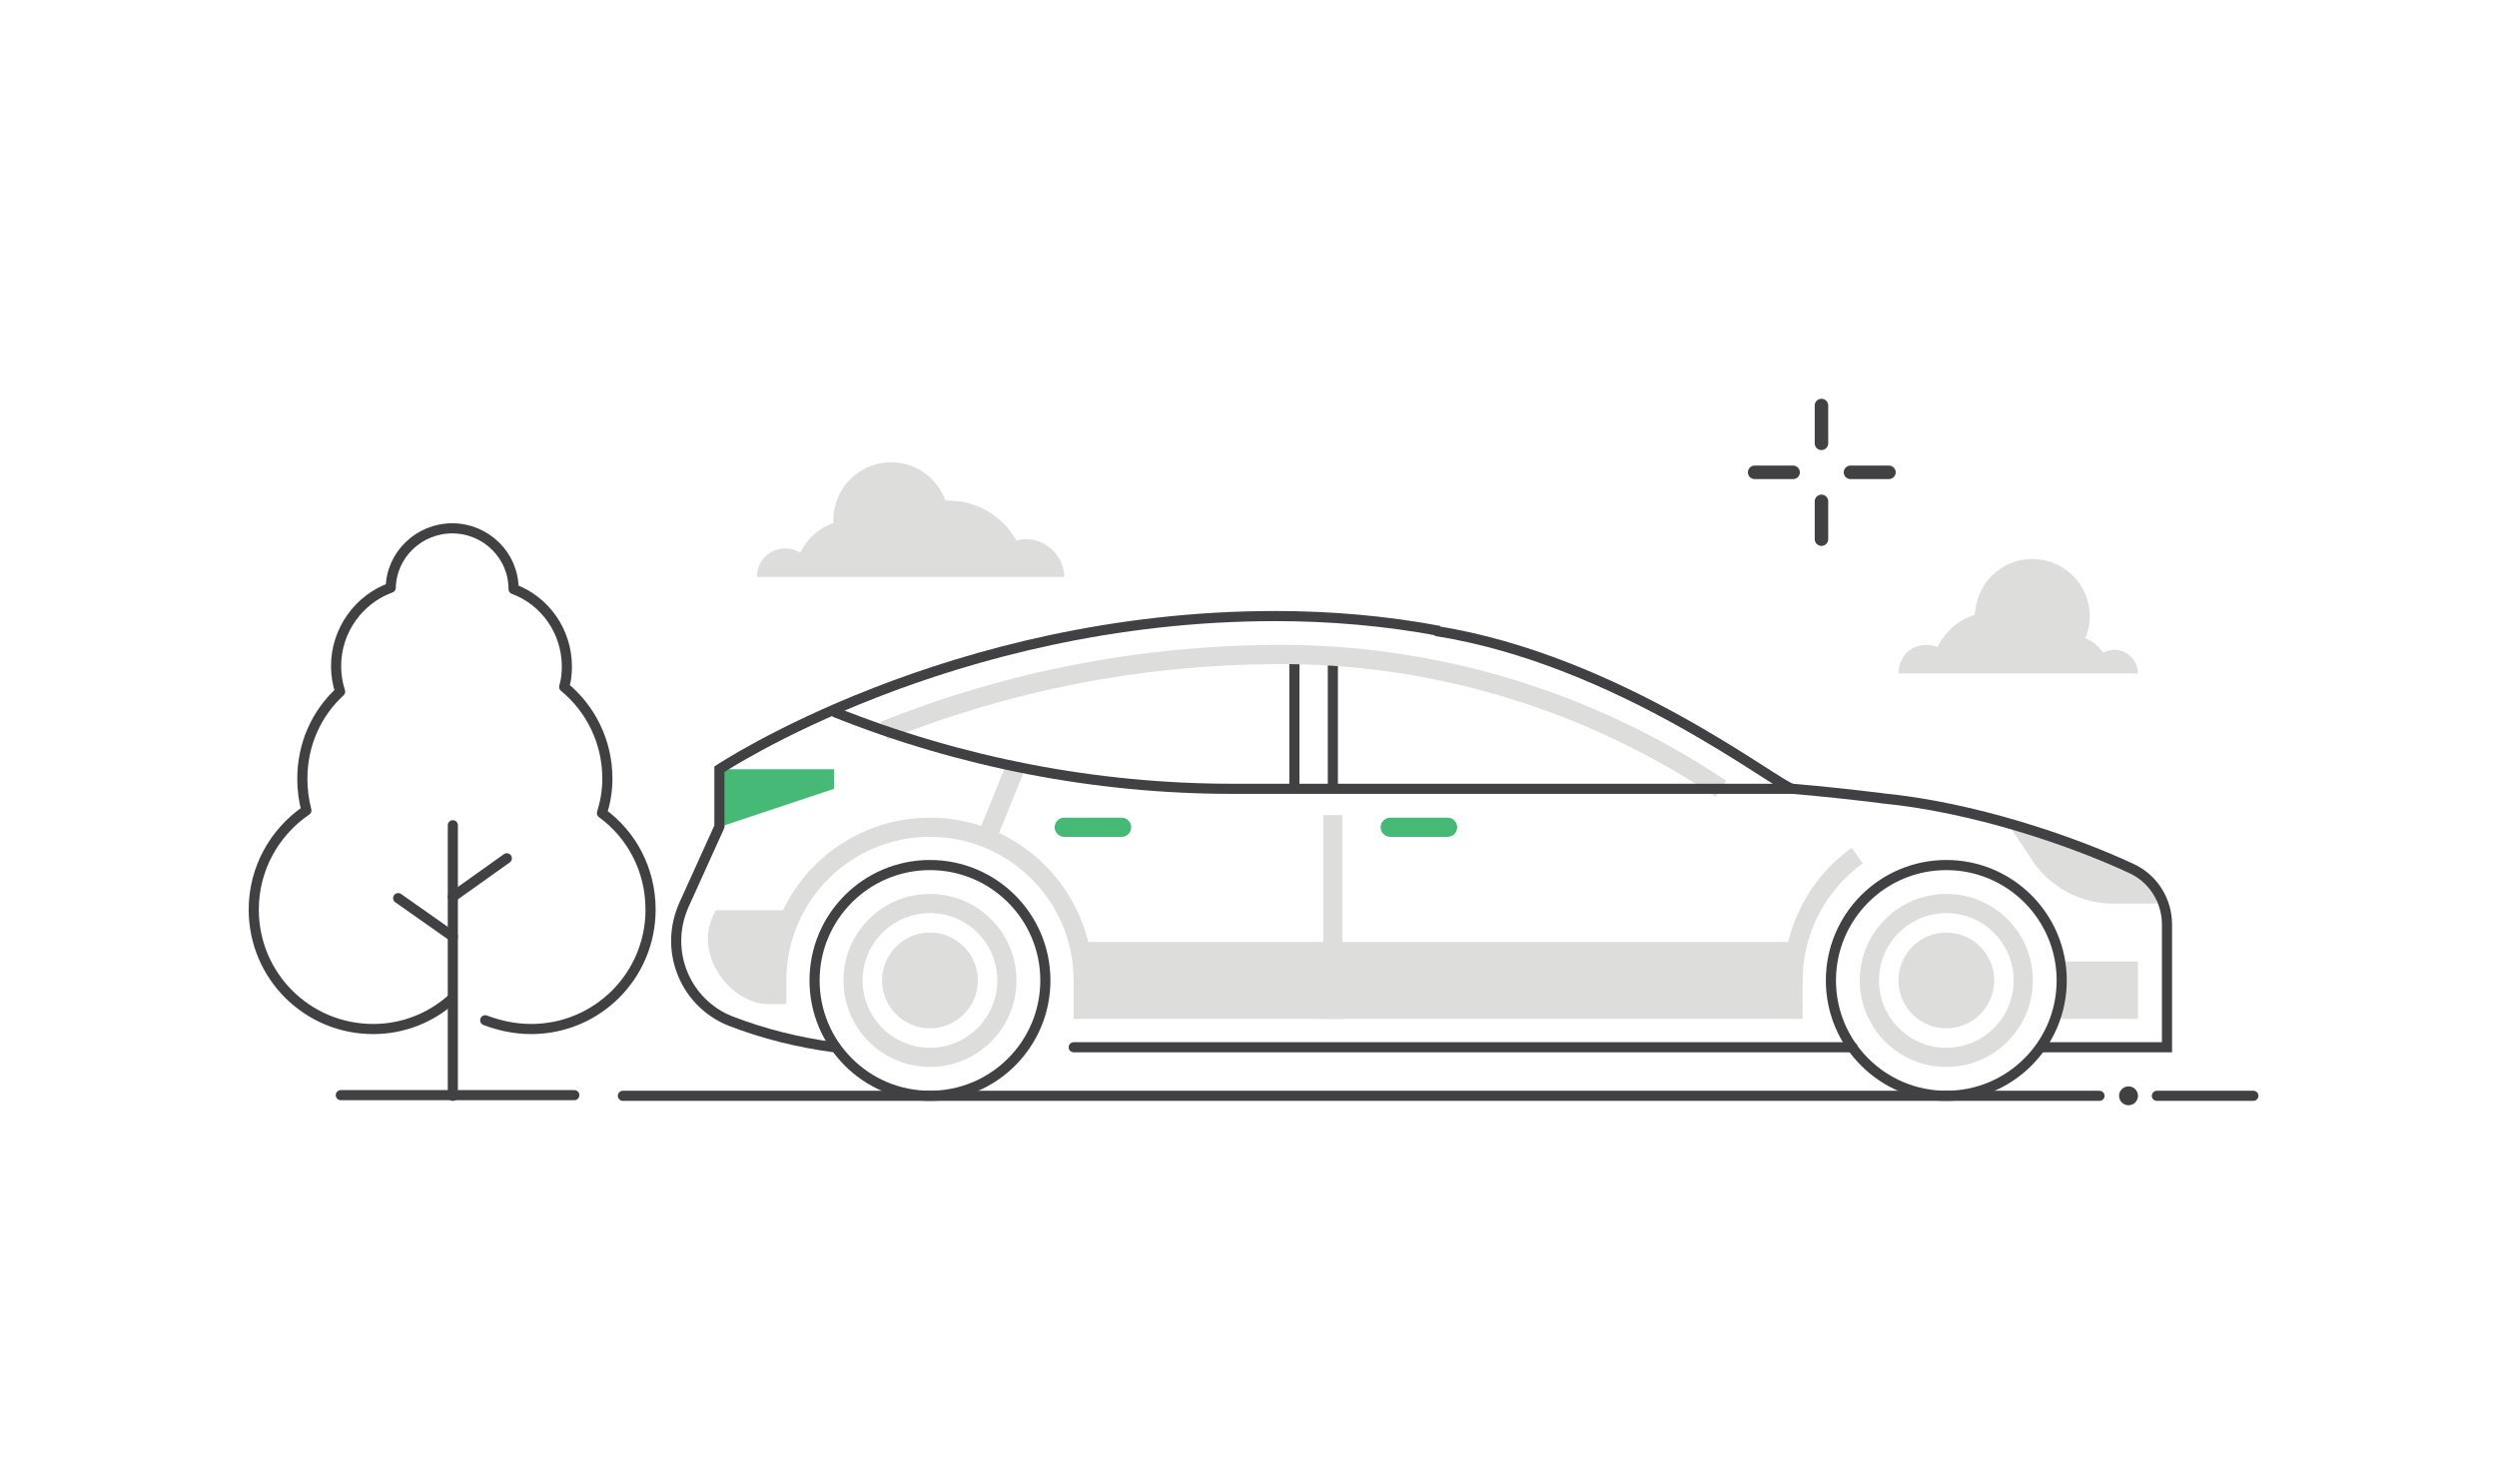 <?xml version="1.0" encoding="utf-8"?>
<!-- Generator: Adobe Illustrator 19.0.0, SVG Export Plug-In . SVG Version: 6.00 Build 0)  -->
<svg version="1.1" id="Layer_1" xmlns="http://www.w3.org/2000/svg" xmlns:xlink="http://www.w3.org/1999/xlink" x="0px" y="0px"
	 viewBox="0 0 370 220" style="enable-background:new 0 0 370 220;" xml:space="preserve">
<style type="text/css">
	.st0{fill:none;stroke:#414042;stroke-width:1.5;stroke-linecap:round;stroke-miterlimit:10;}
	.st1{fill-rule:evenodd;clip-rule:evenodd;fill:#414042;}
	.st2{fill-rule:evenodd;clip-rule:evenodd;fill:#46B976;}
	.st3{fill-rule:evenodd;clip-rule:evenodd;fill:#DDDDDC;}
	.st4{fill-rule:evenodd;clip-rule:evenodd;fill:none;stroke:#DDDDDC;stroke-width:2.842;stroke-miterlimit:10;}
	.st5{fill-rule:evenodd;clip-rule:evenodd;fill:none;stroke:#414042;stroke-width:1.5;stroke-miterlimit:10;}
	
		.st6{fill-rule:evenodd;clip-rule:evenodd;fill:none;stroke:#414042;stroke-width:1.5;stroke-linecap:round;stroke-miterlimit:10;}
	
		.st7{fill-rule:evenodd;clip-rule:evenodd;fill:none;stroke:#46B976;stroke-width:2.842;stroke-linecap:round;stroke-miterlimit:10;}
	
		.st8{fill-rule:evenodd;clip-rule:evenodd;fill:none;stroke:#414042;stroke-width:2;stroke-linecap:round;stroke-miterlimit:10;}
	
		.st9{fill-rule:evenodd;clip-rule:evenodd;fill:none;stroke:#414042;stroke-width:1.5;stroke-linecap:round;stroke-linejoin:round;stroke-miterlimit:2.613;}
	
		.st10{fill-rule:evenodd;clip-rule:evenodd;fill:none;stroke:#414042;stroke-width:1.5;stroke-linecap:round;stroke-linejoin:round;stroke-miterlimit:2.613;}
</style>
<g id="Car">
	<line class="st0" x1="319.6" y1="162.4" x2="333.9" y2="162.4"/>
	<line class="st0" x1="92.3" y1="162.4" x2="311.1" y2="162.4"/>
	<circle class="st1" cx="315.4" cy="162.4" r="1.4"/>
	<path class="st2" d="M106.5,122.6l17.1-5.7V114h-17.1V122.6z"/>
	<path class="st3" d="M305.4,142.5h11.4v8.5h-11.4V142.5z"/>
	<path class="st3" d="M159.1,139.6h108V151h-108V139.6z"/>
	<line class="st4" x1="150.5" y1="113.6" x2="146.2" y2="124.2"/>
	<path class="st3" d="M296.9,121.1l4.3,6.5c2.6,3.9,7.1,6.3,11.8,6.3h6.6v-2.8l-5.7-2.8L296.9,121.1z"/>
	<line class="st5" x1="191.8" y1="97" x2="191.8" y2="116.9"/>
	<line class="st5" x1="197.5" y1="97.3" x2="197.5" y2="116.9"/>
	<path class="st4" d="M255,116.9c-19.5-13.1-42.6-20.1-66.1-19.9c-19.8,0.1-39.5,3.9-57.9,11.3"/>
	<line class="st4" x1="197.5" y1="120.8" x2="197.5" y2="151"/>
	<path class="st3" d="M265.7,147.8c0.8,0,1.4,0.6,1.4,1.4c0,0.8-0.6,1.4-1.4,1.4c-0.8,0-1.4-0.6-1.4-1.4
		C264.2,148.4,264.9,147.8,265.7,147.8z"/>
	<line class="st6" x1="274.5" y1="155.2" x2="159.1" y2="155.2"/>
	<path class="st5" d="M278.8,118.3c13.6,1.3,28.2,6.3,37,10.4c3.3,1.5,5.3,4.8,5.3,8.3v18.2h-19"/>
	<path class="st5" d="M212.7,93.5c27.3,4.3,50.9,23.2,52.9,23.4c4.8,0.4,9.2,0.9,13.3,1.4"/>
	<path class="st5" d="M265.7,116.9h-83.1c-20.2,0-40.3-3.9-59-11.4"/>
	<circle class="st5" cx="137.8" cy="145.3" r="17.1"/>
	<circle class="st5" cx="288.4" cy="145.3" r="17.1"/>
	<path class="st4" d="M265.7,145.3c0-7.3,3.5-14.2,9.5-18.5"/>
	<circle class="st4" cx="288.4" cy="145.3" r="11.4"/>
	<path class="st3" d="M288.4,138.2c3.9,0,7.1,3.2,7.1,7.1c0,3.9-3.2,7.1-7.1,7.1c-3.9,0-7.1-3.2-7.1-7.1
		C281.3,141.4,284.5,138.2,288.4,138.2z"/>
	<circle class="st4" cx="137.8" cy="145.3" r="11.4"/>
	<path class="st3" d="M137.8,138.2c3.9,0,7.1,3.2,7.1,7.1c0,3.9-3.2,7.1-7.1,7.1c-3.9,0-7.1-3.2-7.1-7.1
		C130.7,141.4,133.9,138.2,137.8,138.2z"/>
	<path class="st4" d="M160.5,145.3c0-12.6-10.2-22.7-22.7-22.7c-12.6,0-22.7,10.2-22.7,22.7v3.5"/>
	<line class="st7" x1="206" y1="122.6" x2="214.5" y2="122.6"/>
	<line class="st7" x1="157.7" y1="122.6" x2="166.2" y2="122.6"/>
	<path class="st3" d="M113.8,148.8c-5.6,0-11.5-7.7-7.7-13.9h11.4C117.5,134.9,112.9,145.6,113.8,148.8z"/>
	<g>
		<line class="st8" x1="269.9" y1="60.1" x2="269.9" y2="65.7"/>
		<line class="st8" x1="269.9" y1="74.3" x2="269.9" y2="79.9"/>
		<line class="st8" x1="279.9" y1="70" x2="274.2" y2="70"/>
		<line class="st8" x1="265.7" y1="70" x2="260" y2="70"/>
	</g>
	<path class="st3" d="M313.3,96.3c-0.6,0-1.1,0.2-1.7,0.4c-0.6-0.9-1.5-1.7-2.6-2.1c1.8-4.3-0.2-9.3-4.6-11.1
		c-4.3-1.8-9.3,0.2-11.1,4.6c-0.4,1-0.6,2-0.7,3c-2.4,0.8-4.4,2.5-5.5,4.8c-2.2-0.9-4.7,0.1-5.5,2.3c-0.2,0.5-0.3,1.1-0.3,1.6h35.5
		C316.8,97.9,315.2,96.3,313.3,96.3C313.3,96.3,313.3,96.3,313.3,96.3z"/>
	<path class="st3" d="M152,79.9c-0.5,0-1,0.1-1.4,0.2c-2-3.6-5.8-5.9-10-5.9c-0.2,0-0.3,0-0.5,0c-1.6-4.4-6.4-6.8-10.9-5.2
		c-3.4,1.2-5.7,4.4-5.7,8c0,0.2,0,0.3,0,0.5c-2.2,0.8-3.9,2.3-4.9,4.4c-2-1.2-4.6-0.6-5.8,1.3c-0.4,0.7-0.7,1.5-0.6,2.3h45.5
		C157.7,82.5,155.1,79.9,152,79.9C152,79.9,152,79.9,152,79.9z"/>
	<path class="st5" d="M123.6,155.2c-5.3-0.7-10.5-2-15.4-3.9c-6.5-2.6-9.7-10-7.1-16.6c0.1-0.2,0.1-0.3,0.2-0.5l5.3-11.7V114
		c0,0,34.1-22.7,82.4-22.7c8.1,0,16.3,0.7,24.3,2.2"/>
	<g>
		<path class="st9" d="M67,148c-3.1,2.8-7.2,4.5-11.7,4.5c-9.8,0-17.7-7.9-17.7-17.7c0-6.1,3.1-11.5,7.8-14.7
			c-0.4-1.5-0.6-3.1-0.6-4.7c0-5.1,2.1-9.7,5.6-12.9c-0.4-1.2-0.6-2.5-0.6-3.8c0-5.3,3.4-9.9,8.1-11.6c0.1-4.9,4.2-8.8,9.1-8.8
			c5,0,9.1,4,9.1,9C80.7,89,84,93.5,84,98.8c0,1-0.1,2-0.4,3c3.9,3.2,6.4,8.1,6.4,13.6c0,1.8-0.3,3.5-0.8,5.1
			c4.4,3.2,7.2,8.4,7.2,14.3c0,9.8-7.9,17.7-17.7,17.7c-2.4,0-4.7-0.5-6.8-1.3"/>
		<line class="st10" x1="50.5" y1="162.3" x2="85.1" y2="162.3"/>
		<polyline class="st10" points="67.1,122.3 67.1,133.1 67.1,162.4 		"/>
		<line class="st10" x1="75.1" y1="127.2" x2="67.1" y2="132.9"/>
		<line class="st10" x1="59" y1="133.1" x2="67.1" y2="138.8"/>
	</g>
</g>
</svg>
